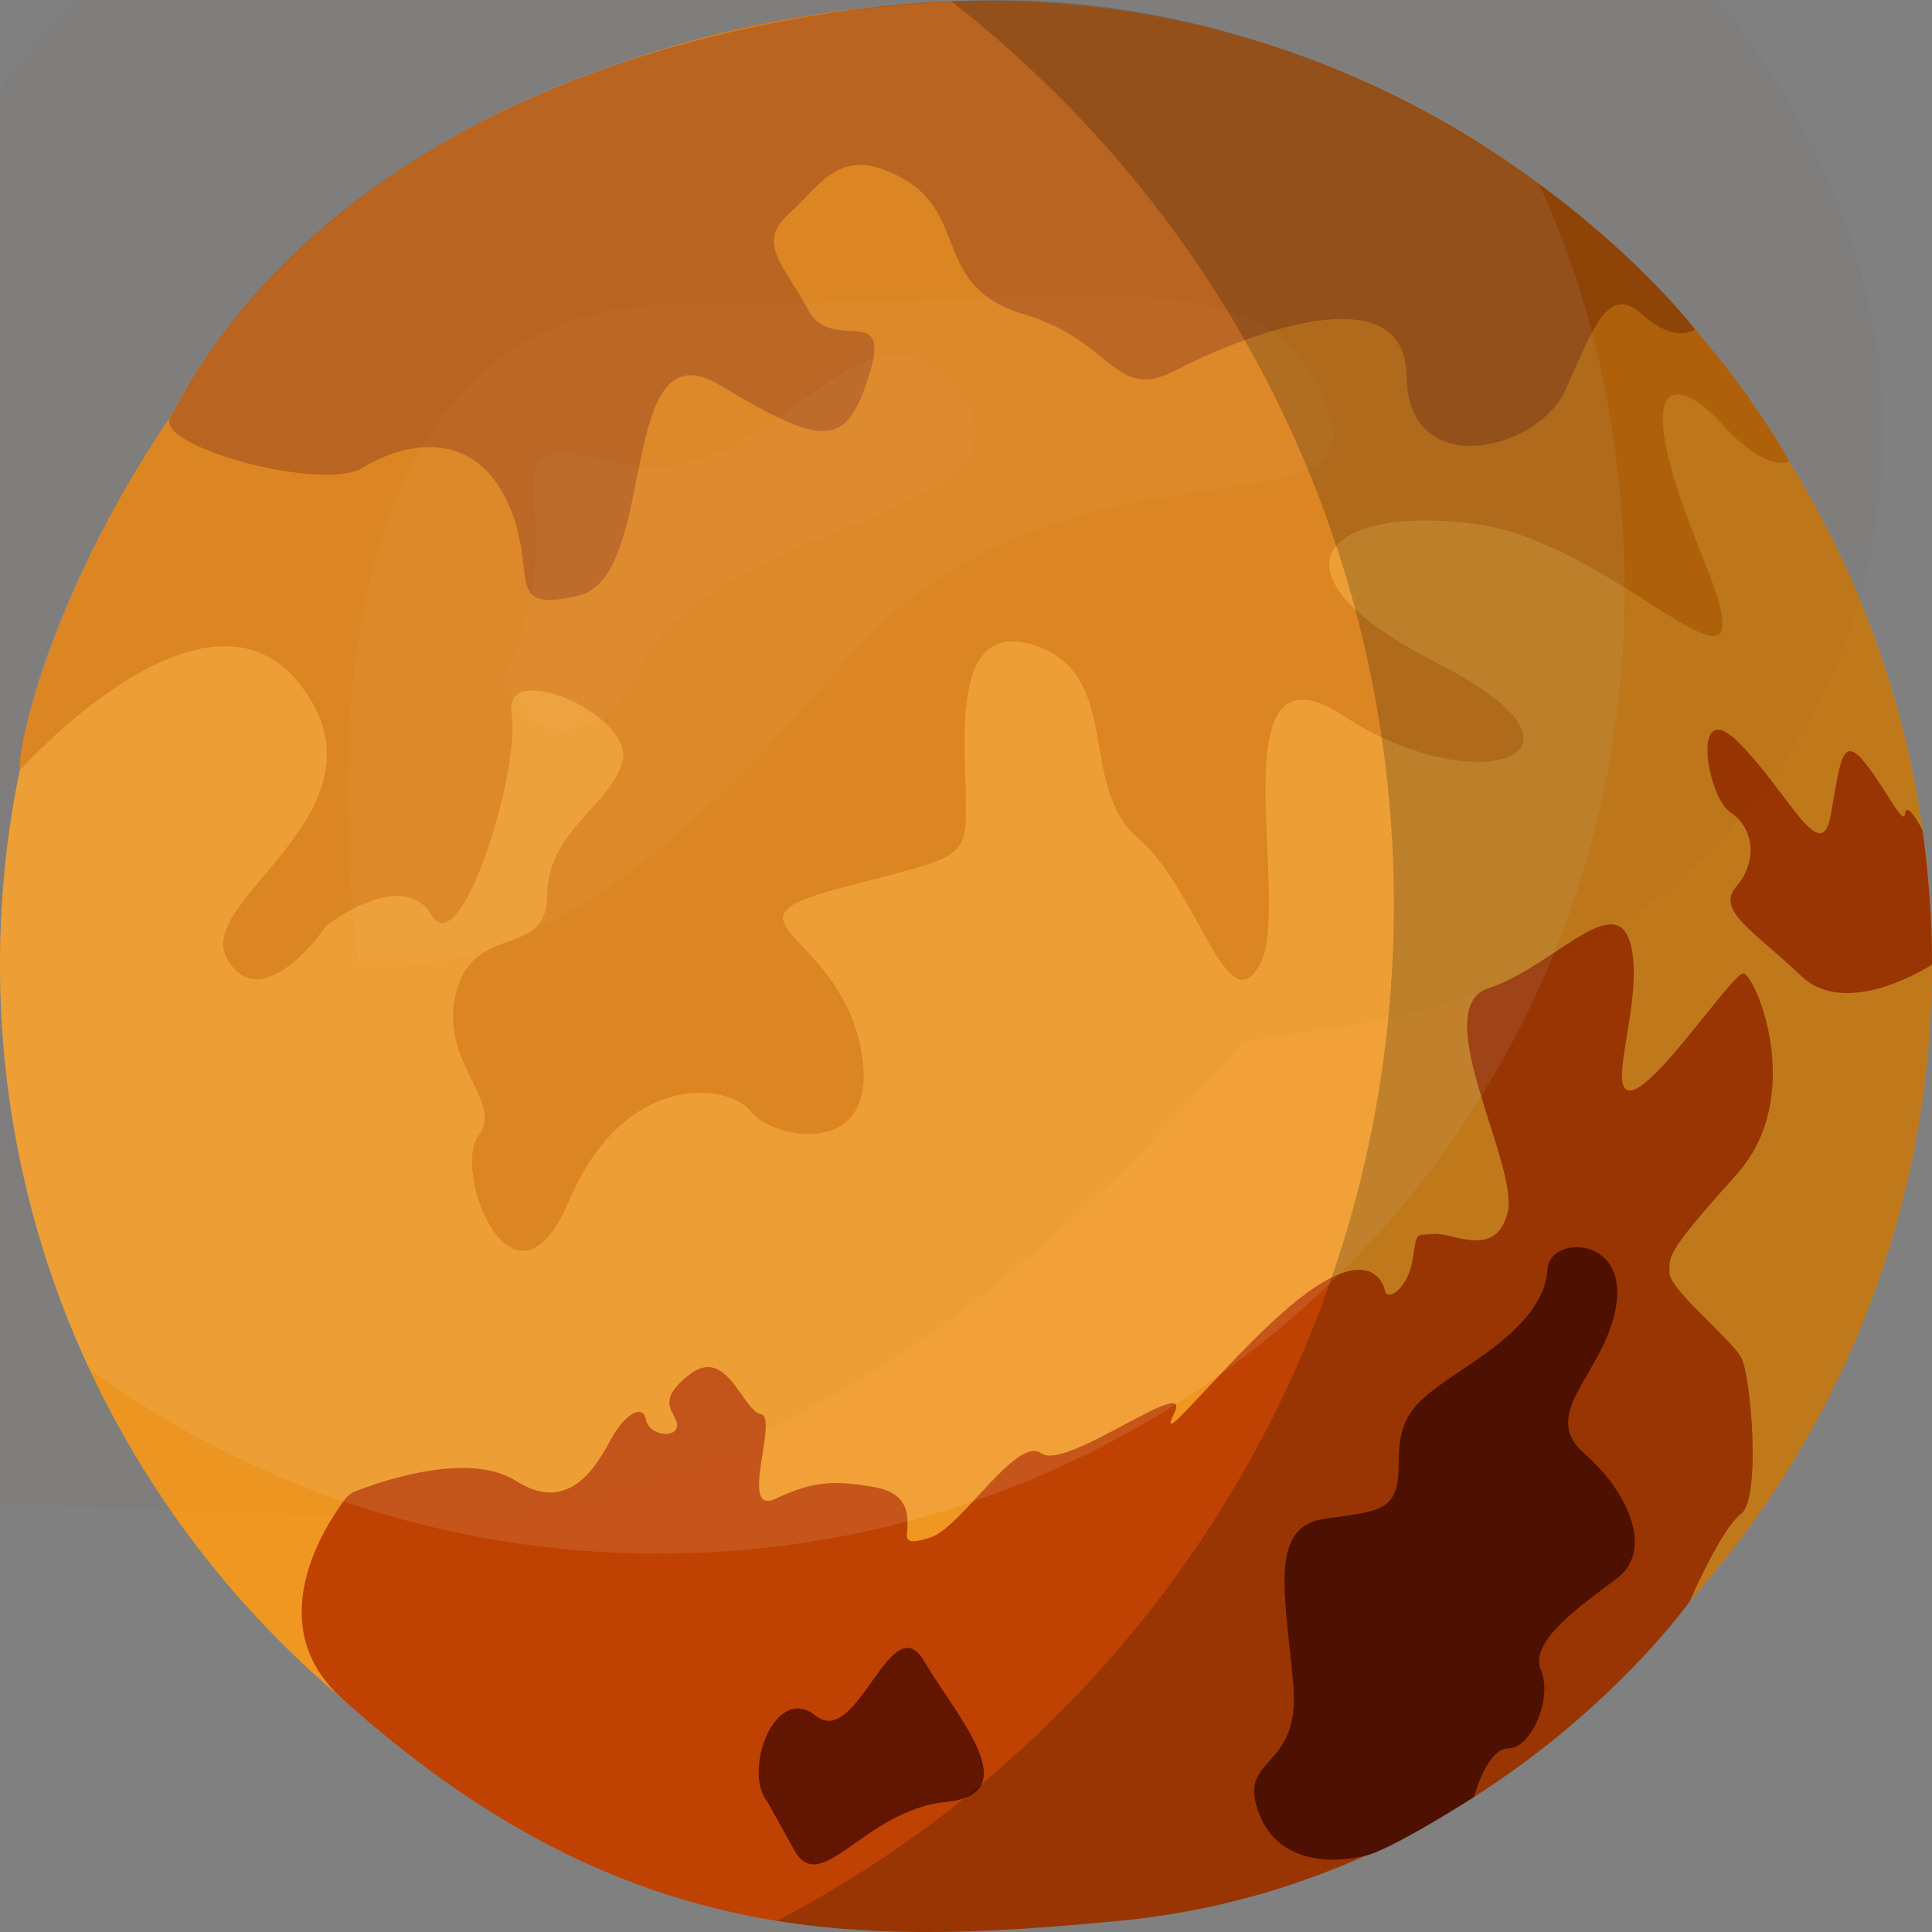 <svg width="72" height="72" viewBox="0 0 72 72" fill="none" xmlns="http://www.w3.org/2000/svg">
<rect x="0" y="0" width="72" height="72" fill="#808080" stroke="none"/>
<g clip-path="url(#clip0_185_11)">
<g clip-path="url(#clip1_185_11)">
<path d="M36 71.777C55.882 71.777 71.999 55.736 71.999 35.949C71.999 16.162 55.882 0.121 36 0.121C16.118 0.121 0 16.162 0 35.949C0 55.736 16.118 71.777 36 71.777Z" fill="#F09721"/>
<path d="M12.753 63.305C9.629 60.498 12.214 56.715 12.879 55.847C12.972 55.727 13.094 55.634 13.236 55.579C14.104 55.238 17.442 54.051 19.232 55.191C21.301 56.509 22.315 54.45 22.811 53.565C23.308 52.679 23.97 52.309 24.073 52.906C24.177 53.502 25.211 53.627 25.232 53.132C25.253 52.638 24.322 52.288 25.707 51.218C27.094 50.147 27.673 52.577 28.356 52.7C29.039 52.823 27.487 56.53 28.914 55.85C30.342 55.17 31.148 55.173 32.576 55.419C34.004 55.666 33.796 56.675 33.817 56.923C33.838 57.169 33.528 57.685 34.686 57.294C35.845 56.903 37.901 53.482 38.812 54.162C39.722 54.842 44.555 51.093 43.748 52.698C42.941 54.304 46.107 50.168 48.527 48.315C50.947 46.461 51.533 47.695 51.615 48.107C51.698 48.519 52.484 48.025 52.65 46.913C52.816 45.801 52.774 46.069 53.436 45.986C54.098 45.904 55.728 46.954 56.182 45.204C56.638 43.454 53.161 37.565 55.479 36.824C57.796 36.083 60.17 33.145 60.749 35.122C61.329 37.098 59.839 40.64 60.749 40.64C61.659 40.64 64.556 36.275 64.97 36.275C65.384 36.275 67.37 40.826 64.701 43.79C62.032 46.756 62.218 46.817 62.218 47.435C62.218 48.052 64.515 49.906 64.888 50.585C65.26 51.265 65.632 55.857 64.888 56.414C64.143 56.969 62.974 59.674 62.974 59.674C62.974 59.674 55.504 70.27 41.721 71.582C31.977 72.51 23.204 72.695 12.753 63.307V63.305Z" fill="#BF4202"/>
<path d="M0.735 28.712C0.735 28.712 7.723 20.889 11.243 25.583C14.764 30.278 7.151 33.531 8.475 35.755C9.799 37.979 12.182 34.479 12.182 34.479C12.182 34.479 15.012 32.296 16.088 34.108C17.164 35.92 19.398 28.754 19.067 26.612C18.736 24.471 23.619 26.695 23.205 28.342C22.791 29.99 20.391 30.978 20.391 33.367C20.391 35.755 17.66 34.355 16.998 36.991C16.336 39.626 18.819 41.026 17.826 42.344C16.832 43.662 19.15 49.592 21.219 44.733C23.287 39.873 27.177 40.367 28.004 41.438C28.832 42.509 32.97 43.251 32.059 38.967C31.149 34.684 26.598 34.355 31.232 33.12C35.866 31.884 36.049 32.131 35.999 29.743C35.949 27.354 35.488 22.954 38.656 24.083C41.824 25.213 40.17 29.331 42.404 31.225C44.638 33.12 45.714 38.202 46.955 35.949C48.197 33.696 45.217 23.483 50.1 26.695C54.983 29.908 60.362 28.178 53.576 24.719C46.79 21.26 49.438 18.789 54.983 19.53C60.528 20.271 66.32 27.767 63.424 20.683C60.528 13.6 62.568 14.012 64.196 15.824C65.824 17.636 66.68 17.199 66.68 17.199C66.68 17.199 56.342 -2.691 31.332 0.42C6.322 3.531 0.423 27.454 0.735 28.712Z" fill="#DC7A0B"/>
<path d="M50.865 69.164C50.865 69.164 47.907 69.977 46.955 67.67C46.004 65.364 48.486 66.106 48.197 62.769C47.907 59.434 47.245 56.88 49.397 56.592C51.548 56.304 52.127 56.304 52.127 54.492C52.127 52.679 52.707 52.226 54.693 50.908C56.679 49.591 57.589 48.52 57.673 47.284C57.755 46.049 60.611 46.049 60.238 48.602C59.865 51.155 57.3 52.638 59.038 54.162C60.776 55.685 61.587 57.827 60.271 58.815C58.955 59.803 56.969 61.163 57.424 62.233C57.879 63.304 57.051 65.157 56.224 65.157C55.396 65.157 54.937 66.964 54.937 66.964C54.937 66.964 51.91 68.915 50.864 69.164L50.865 69.164Z" fill="#621501"/>
<path d="M28.604 67.155C27.673 66.043 28.852 62.708 30.404 63.943C31.956 65.179 33.197 59.804 34.439 61.904C35.68 64.004 38.287 66.847 35.246 67.155C32.205 67.464 30.59 70.738 29.598 68.947" fill="#621501"/>
<path d="M6.359 15.521C5.632 16.617 12.033 18.357 13.522 17.43C15.011 16.503 17.556 15.948 18.86 18.604C20.163 21.26 18.611 22.928 21.59 22.187C24.57 21.445 22.956 12.056 26.804 14.341C30.652 16.627 31.521 16.777 32.39 13.984C33.259 11.191 31.025 13.23 30.114 11.541C29.204 9.853 28.169 9.07 29.411 7.958C30.652 6.846 31.33 5.323 33.701 6.682C36.072 8.041 34.79 10.717 38.141 11.706C41.493 12.695 41.534 15 43.81 13.806C46.087 12.612 52.375 10.058 52.417 14.012C52.458 17.965 57.3 16.812 58.334 14.547C59.368 12.282 59.906 10.553 61.188 11.706C62.471 12.859 63.169 12.27 63.169 12.27C63.169 12.27 52.017 -2.318 31.941 0.349C11.867 3.016 6.713 14.986 6.359 15.521Z" fill="#B45408"/>
<path opacity="0.1" d="M0 35.948C0 41.33 1.195 46.444 3.335 51.028C9.282 55.349 16.612 57.899 24.539 57.899C44.421 57.899 60.538 41.858 60.538 22.071C60.538 16.684 59.481 11.422 57.341 6.838C51.783 2.809 44.137 -0.345 36 0.03C12.667 1.107 6.346 15.535 6.346 15.535C6.346 15.535 1.812 21.972 0.775 28.065C0.74 28.272 0.777 28.504 0.735 28.71C0.268 31.008 0 33.415 0 35.948Z" fill="white"/>
<path d="M71.998 35.949C71.998 35.949 68.845 38.02 67.127 36.373C65.41 34.725 63.921 33.943 64.707 33.038C65.493 32.132 65.393 30.875 64.492 30.279C63.59 29.682 62.99 25.831 64.831 27.705C66.672 29.579 67.872 32.338 68.224 30.382C68.576 28.425 68.638 27.375 69.465 28.384C70.293 29.393 70.934 30.834 70.996 30.32C71.058 29.805 71.645 30.914 71.648 30.937C71.652 30.959 72.023 33.455 71.998 35.95L71.998 35.949Z" fill="#BF4202"/>
<path opacity="0.03" d="M13.394 36.025C13.394 36.025 9.384 11.346 25.274 11.346C41.164 11.346 47.016 9.37 49.386 14.97C51.756 20.571 39.565 15.176 31.343 24.812C23.122 34.449 18.088 36.193 13.394 36.026V36.025Z" fill="white" stroke="#685236" stroke-width="41" stroke-miterlimit="10"/>
<path opacity="0.03" d="M19.067 24.677C21.632 18.5 17.329 15.905 23.122 17.265C28.915 18.624 32.118 9.862 35.742 14.671C39.366 19.479 26.183 19.118 23.535 25.378C22.619 27.542 19.728 27.726 19.397 26.201C19.397 26.201 18.46 25.776 18.763 25.226" fill="white"/>
<path opacity="0.2" d="M49.628 47.61C50.75 44.359 51.489 40.931 51.791 37.379C51.798 37.292 51.806 37.207 51.812 37.121C51.901 36 51.946 34.867 51.946 33.723C51.946 31.601 51.79 29.516 51.49 27.477C51.447 27.179 51.4 26.881 51.349 26.584C51.127 25.27 50.845 23.976 50.505 22.705C50.293 21.907 50.057 21.118 49.798 20.339C49.719 20.099 49.637 19.86 49.554 19.621C49.303 18.907 49.033 18.201 48.747 17.505C48.06 15.84 47.27 14.228 46.385 12.675C46.192 12.333 45.992 11.995 45.788 11.659C45.773 11.633 45.757 11.608 45.741 11.582C43.814 8.42 41.486 5.526 38.827 2.973C37.784 1.969 36.689 1.017 35.547 0.124C35.538 0.117 35.529 0.11 35.52 0.103C35.502 0.088 35.483 0.073 35.464 0.058C35.46 0.055 35.455 0.052 35.451 0.049C35.623 0.042 35.796 0.036 35.967 0.033C35.97 0.033 35.974 0.033 35.977 0.033C35.985 0.033 35.992 0.032 35.999 0.032C39.854 -0.146 43.6 0.469 47.064 1.594C47.071 1.596 47.077 1.598 47.084 1.6C47.098 1.604 47.111 1.609 47.124 1.613C47.137 1.616 47.15 1.62 47.162 1.624C48.34 2 49.456 2.428 50.511 2.89C50.513 2.89 50.517 2.892 50.517 2.892C53.313 4.099 55.717 5.589 57.752 7.148C57.756 7.15 57.76 7.153 57.764 7.157C61.154 9.723 62.995 12.046 63.158 12.255C63.161 12.258 63.163 12.261 63.165 12.263C63.166 12.265 63.169 12.268 63.169 12.268V12.27H63.17C65.473 14.944 66.595 17.039 66.676 17.192C66.678 17.194 66.679 17.197 66.679 17.197C66.68 17.2 66.681 17.2 66.681 17.2C69.218 21.303 70.947 25.954 71.647 30.933C71.648 30.935 71.649 30.937 71.649 30.937C71.649 30.943 71.65 30.949 71.651 30.955C71.653 30.963 71.654 30.971 71.655 30.984C71.657 30.997 71.659 31.01 71.661 31.024C71.662 31.031 71.663 31.038 71.664 31.047C71.666 31.058 71.668 31.069 71.669 31.08C71.671 31.096 71.673 31.112 71.676 31.13C71.685 31.199 71.696 31.285 71.709 31.387C71.716 31.442 71.724 31.503 71.732 31.567V31.57C71.736 31.609 71.741 31.65 71.746 31.689C71.749 31.71 71.751 31.732 71.754 31.754C71.757 31.786 71.762 31.82 71.765 31.855C71.797 32.141 71.833 32.482 71.866 32.863C71.87 32.914 71.875 32.966 71.879 33.018C71.885 33.093 71.891 33.169 71.897 33.245C71.96 34.056 72.008 35.004 71.998 35.95C71.998 45.047 68.591 53.355 62.975 59.673V59.675L62.974 59.677C62.904 59.776 60.142 63.641 54.939 66.965C54.939 66.965 54.903 66.989 54.837 67.031C54.809 67.049 54.776 67.07 54.737 67.094C54.724 67.103 54.711 67.111 54.696 67.12C54.661 67.141 54.623 67.165 54.583 67.19C54.557 67.207 54.529 67.224 54.501 67.241C53.624 67.789 51.666 68.975 50.867 69.165C50.867 69.165 50.865 69.165 50.861 69.167C48.222 70.346 45.17 71.255 41.723 71.583C37.35 71.999 33.173 72.266 28.951 71.585C29.181 71.465 29.41 71.343 29.637 71.219C29.644 71.215 29.651 71.211 29.659 71.207C31.882 69.99 33.986 68.584 35.947 67.009C36.303 66.716 36.359 66.688 36.584 66.487C38.063 65.252 39.457 63.92 40.757 62.499C41.348 61.855 41.918 61.192 42.467 60.513C45.505 56.759 47.917 52.484 49.547 47.843" fill="black"/>
</g>
</g>
<defs>
<clipPath id="clip0_185_11">
<rect width="72" height="72" fill="white"/>
</clipPath>
<clipPath id="clip1_185_11">
<rect width="72" height="72" fill="white"/>
</clipPath>
</defs>
</svg>

